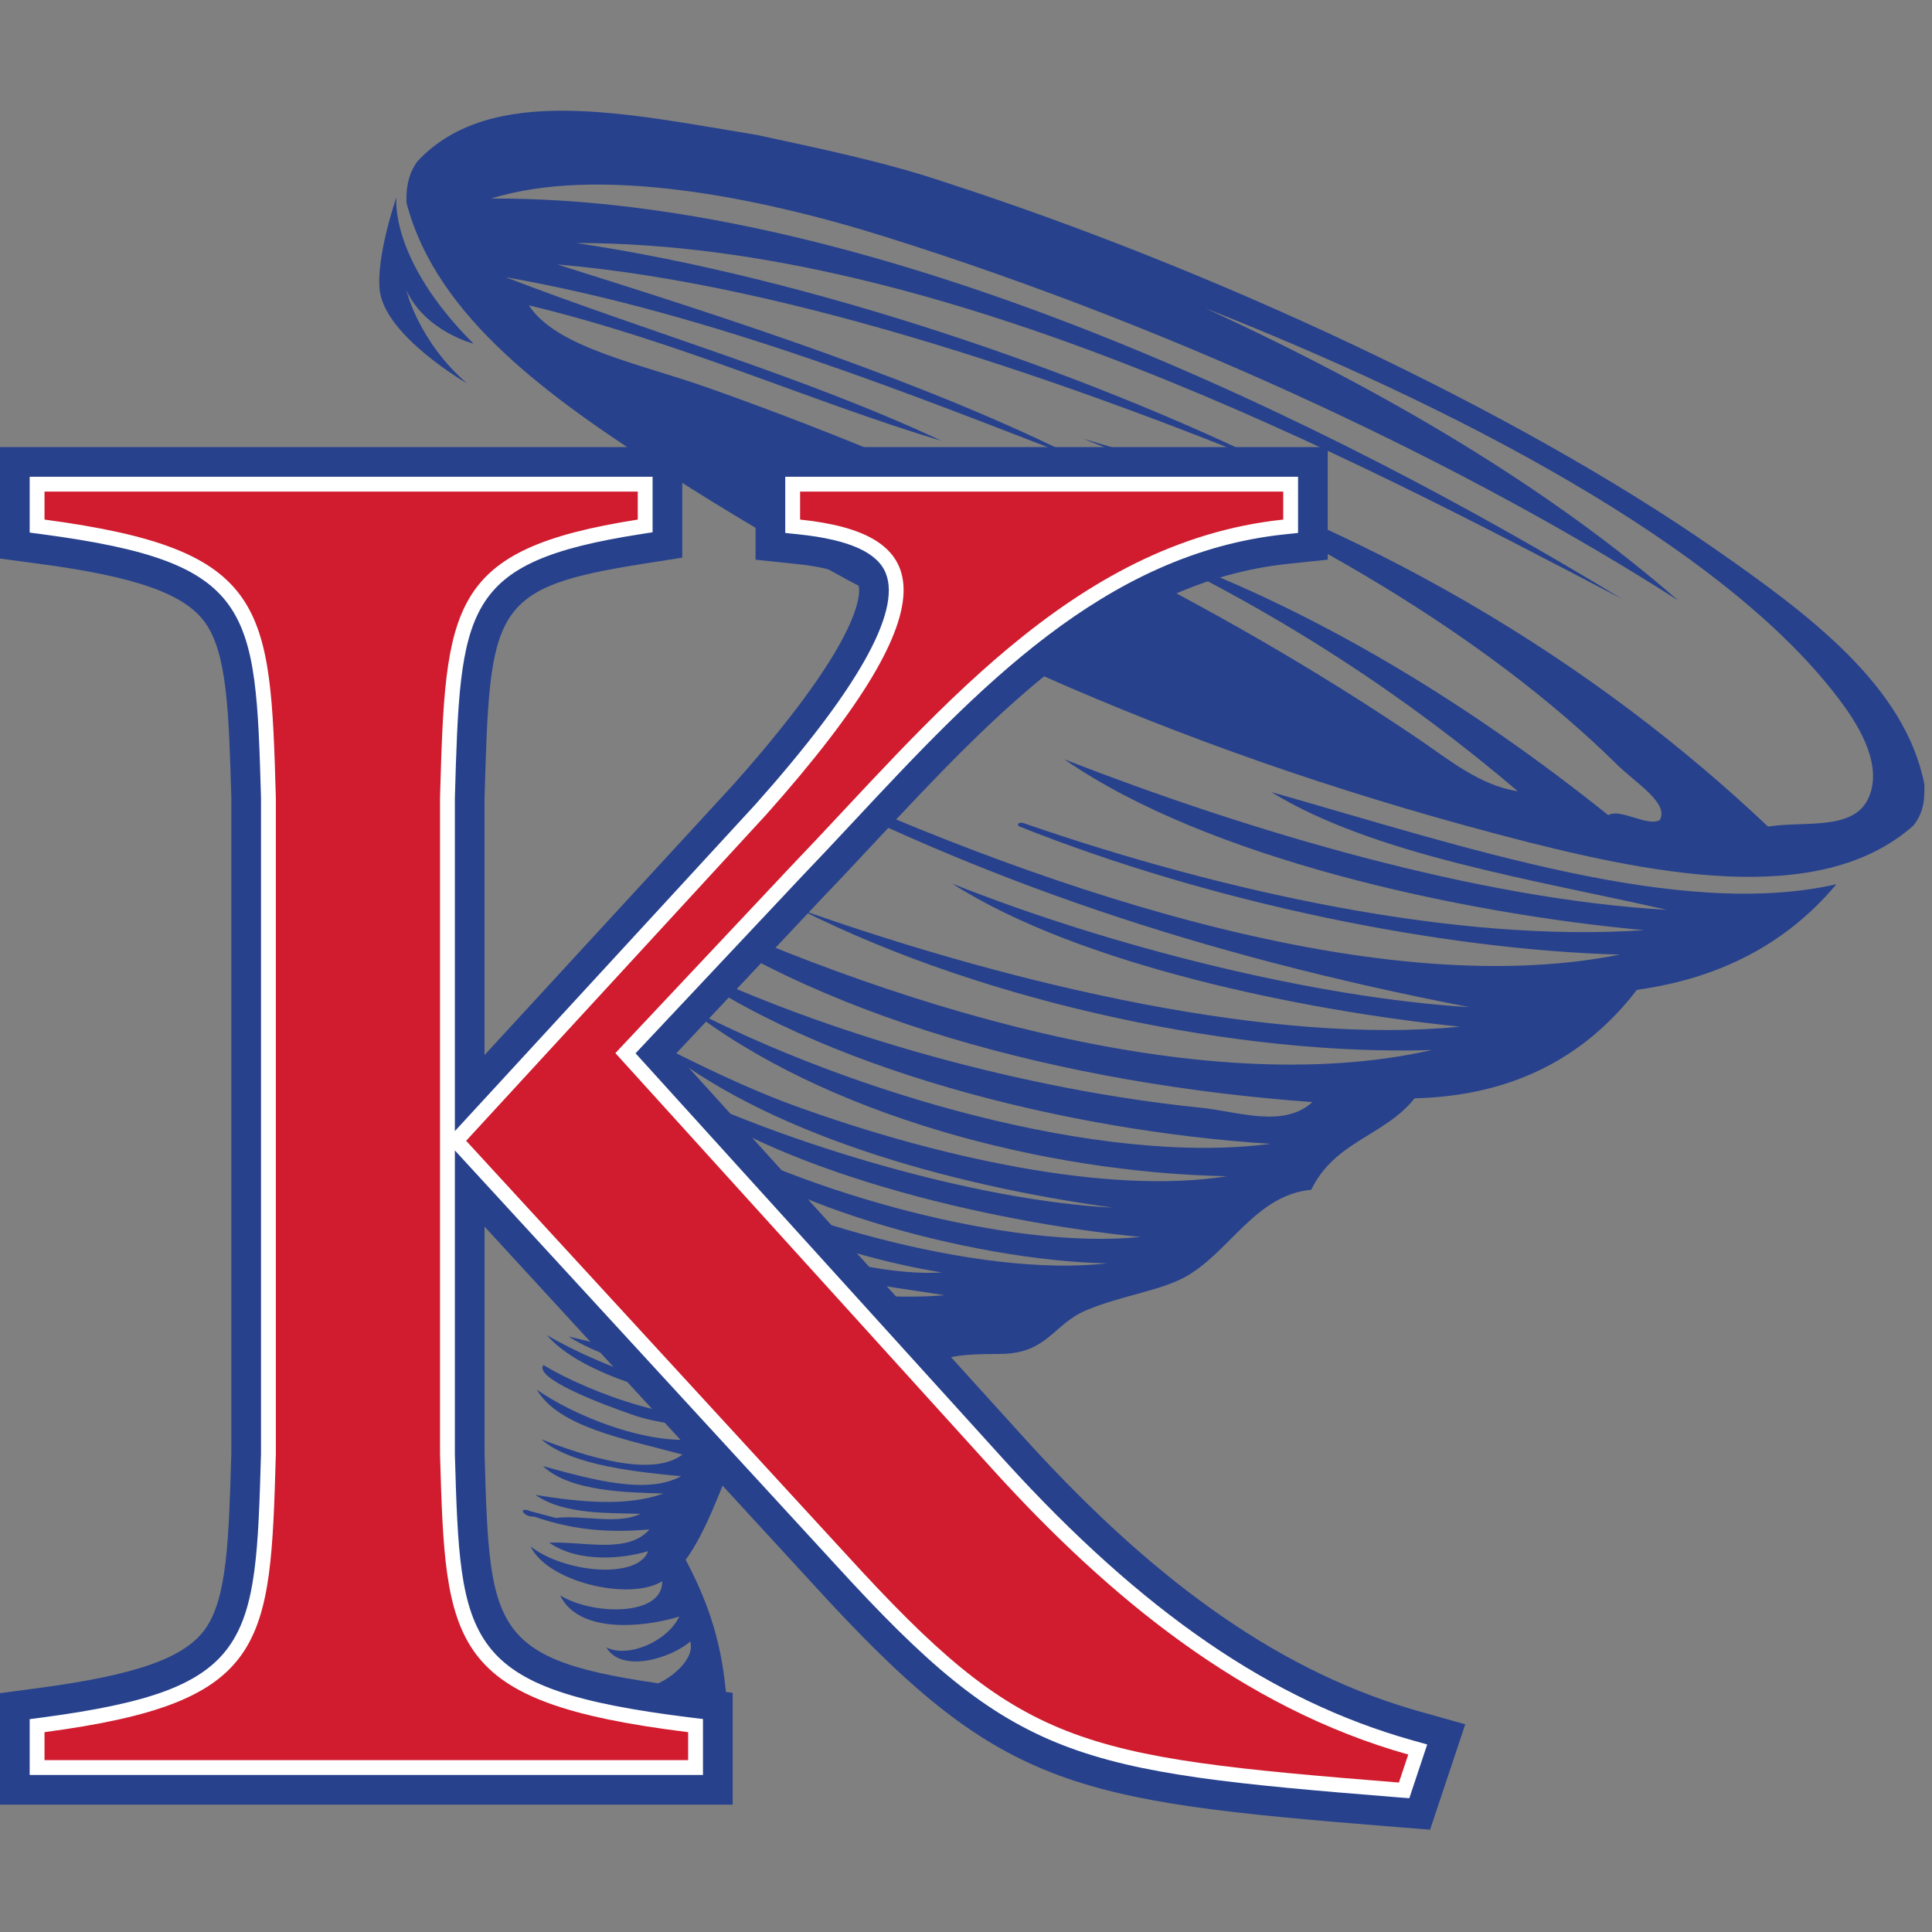 <?xml version="1.0" encoding="UTF-8"?>
<svg width="200px" height="200px" viewBox="0 0 200 200" version="1.1" xmlns="http://www.w3.org/2000/svg" xmlns:xlink="http://www.w3.org/1999/xlink">
    <rect x="0" y="0" width="200" height="200" fill="#808080" stroke="none"/>
    <!-- Generator: Sketch 54.1 (76490) - https://sketchapp.com -->
    <title>king-tn</title>
    <desc>Created with Sketch.</desc>
    <g id="king-tn" stroke="none" stroke-width="1" fill="none" fill-rule="evenodd">
        <g id="king-tn_BGL">
            <g id="king-tn" transform="translate(0, 11)">
                <g id="g10" transform="translate(99.846, 89.315) scale(-1, 1) rotate(-180) translate(-99.846, -89.315) translate(0, 0.221)">
                    <g id="g12">
                        <path d="M66.145,147.503 C73.278,142.461 87.27,140.079 96.629,135.343 C88.034,140.306 77.11,143.921 66.145,147.503" id="path14" fill="#27418C"></path>
                        <path d="M173.731,127.246 C152.594,140.809 122.743,155.145 91.689,164.884 C78.144,169.133 61.817,172.262 50.836,168.855 C90.608,169.05 138.146,145.534 167.862,127.432 C139.803,142.136 97.564,164.3 59.642,164.251 C83.666,160.692 112.339,150.899 132.692,140.833 C112.047,149.277 82.267,159.953 57.685,162.033 C75.583,156.412 96.202,149.75 111.986,141.755 C95.16,148.231 73.817,156.928 52.331,160.72 C66.833,155.114 83.351,150.412 97.49,143.767 C84.388,147.675 70.228,154.085 54.75,157.8 C57.581,153.415 66.226,151.776 73.429,149.222 C100.761,139.512 125.854,127.107 146.736,112.982 C149.885,110.85 153.189,108.081 157.124,107.502 C145.811,117.13 132.823,125.778 117.424,133.029 C136.281,126.589 153.027,115.802 166.487,105.024 C167.732,105.775 170.579,103.774 171.828,104.524 C172.788,106.283 169.337,108.348 167.411,110.245 C153.96,123.527 133.703,135.537 112.12,143.993 C141.641,135.472 165.445,120.505 183.024,103.84 C186.6,104.431 191.672,103.401 193.319,106.581 C195.084,110.002 192.385,114.263 190.887,116.334 C178.776,133.107 149.089,147.927 124.801,157.492 C143.561,148.841 160.26,138.979 173.731,127.246 L173.731,127.246 Z M177.44,132.646 C187.323,125.769 197.228,118.373 199.212,108.208 C199.223,106.86 199.241,105.437 198.084,103.955 C188.297,95.263 170.664,98.91 155.037,103.047 C120.67,112.132 93.048,125.024 69.247,140.303 C57.234,148.018 45.186,156.42 42.076,168.442 C42.032,169.937 42.255,171.379 43.201,172.698 C50.815,180.862 65.018,177.614 78.359,175.437 C84.864,174.032 91.612,172.639 97.746,170.571 C125.61,161.561 156.708,147.045 177.44,132.646 L177.44,132.646 Z" id="path16" fill="#27418C"></path>
                        <path d="M74.415,41.02 C69.371,38.85 60.027,42.436 55.577,45.547 C57.824,41.69 64.59,40.467 70.649,38.832 C67.442,36.407 60.593,38.669 56.039,40.41 C59.182,37.629 66.454,36.982 70.506,36.591 C67.046,34.71 61.66,36.122 56.213,37.636 C59.051,34.948 65.089,34.925 68.671,34.797 C65,33.47 60.331,33.858 55.425,34.656 C58.461,32.546 63.21,32.825 66.296,32.694 C63.959,31.553 60.349,32.595 57.534,32.273 C56.681,32.501 55.826,32.724 54.976,32.951 C53.485,33.533 54.187,32.329 55.291,32.411 C59.95,30.8 63.676,30.8 67.231,31.075 C64.993,28.53 60.501,29.847 56.853,29.719 C59.907,27.578 64.539,28.055 67.094,28.834 C66.036,25.896 58.449,26.567 54.926,29.322 C56.696,25.619 65.197,23.64 68.551,25.717 C68.628,22.03 61.267,22.208 57.983,24.26 C59.916,20.255 66.634,20.924 70.314,22.063 C69.115,19.502 65,17.716 62.766,18.877 C64.337,16.159 69.478,17.749 71.454,19.482 C72.129,17.221 67.896,14.344 65.926,14.641 C68.5,13.134 71.606,13.034 75.213,13.427 C74.802,18.948 73.511,23.162 70.981,27.942 C73.059,30.764 74.518,35.062 76.092,38.751 C80.085,40.386 82.924,41.967 84.844,46.005 C89.324,45.024 93.356,47.127 97.376,48.606 C99.417,49.367 102.297,49.196 103.974,49.262 C108.448,49.45 109.098,52.336 112.396,53.746 C115.989,55.288 120.267,55.789 122.912,57.341 C127.39,59.979 130.044,65.708 135.737,66.244 C138.197,71.312 143.318,71.792 146.437,75.711 C156.149,75.949 163.844,79.639 169.448,86.938 C177.778,88.098 184.788,91.526 190.101,97.87 C173.92,94.197 151.755,101.682 131.596,107.419 C142.208,100.893 158.892,98.335 172.553,95.224 C153.143,96.326 129.418,103.285 110.178,110.807 C124.849,100.615 150.93,94.89 170.174,93.12 C150.769,91.789 126.634,97.066 106.139,104.136 C105.408,104.452 105.161,103.962 105.603,103.825 C125.271,95.979 149.096,91.096 167.68,90.589 C141.831,85.42 105.645,98.143 79.574,110.423 C78.623,110.968 77.879,110.65 79.496,109.786 C101.571,98.243 124.371,90.522 152.122,85.146 C135.959,86.131 114.766,91.483 98.578,97.935 C111.685,89.542 134.812,84.802 151.132,83.128 C131.979,81.241 105.483,87.248 82.835,95.263 C102.499,85.343 128.77,80.09 148.218,80.709 C124.148,75.267 91.433,85.419 66.9,97.177 C83.962,83.982 110.461,77.166 135.861,75.321 C132.876,72.592 128.162,74.339 124.32,74.736 C106.452,76.551 85.653,82.165 69.209,90.218 C84.586,78.699 110.753,72.308 131.529,71.001 C113.806,68.686 87.948,76.35 71.062,85.171 C85.315,73.986 108.084,68.014 127.002,67.647 C114.645,65.673 96.842,69.663 82.457,74.871 C77.218,76.764 72.28,79.223 67.811,81.478 C79.097,72.128 98.064,66.746 115.212,64.392 C101.002,65.123 81.345,71.019 68.921,77.081 C79.739,68.285 102.008,62.939 118.049,61.36 C104.641,59.993 83.308,65.948 71.002,72.895 C78.429,64.952 100.672,58.89 114.597,58.629 C101.358,57.092 80.17,63.249 67.972,70.052 C72.756,64.647 86.463,59.459 97.501,57.687 C91.308,57.291 83.03,59.792 78.429,61.364 C82.009,57.181 91.846,56.301 97.785,55.331 C89.523,54.61 78.116,56.55 69.757,59.556 C69.296,58.193 72.913,57.038 74.411,56.502 C79.663,54.642 87.836,53.806 92.627,53.053 C84.309,52.078 74.118,54.326 63.633,57.076 C70.039,52.55 81.824,51.301 89.286,50.751 C80.387,49.117 69.112,51.584 57.509,54.597 C64.077,49.966 75.953,48.83 83.592,48.156 C76.64,46.903 67.823,48.849 58.858,51.057 C64.354,47.534 73.717,46.567 79.825,45.967 C73.629,43.561 62.589,47.709 56.61,51.196 C60.211,47.04 69.432,44.65 76.478,43.66 C71.942,41.02 60.773,45.353 56.25,48.099 C55.273,46.751 61.944,44.16 65.792,42.846 C68.212,42.02 71.94,41.784 74.415,41.02" id="path18" fill="#27418C"></path>
                        <path d="M56.591,73.513 C58.732,68.992 65.562,67.198 70.568,64.358 C67.245,66.746 60.586,70.313 56.591,73.513" id="path20" fill="#27418C"></path>
                        <path d="M41.036,168.982 C41.036,168.982 40.241,162.606 49.013,153.835 C49.013,153.835 44.042,155.096 42.071,159.35 C42.071,159.35 43.296,154.101 48.346,149.717 C48.346,149.717 39.846,154.629 39.311,159.35 C38.913,162.879 41.036,168.982 41.036,168.982" id="path22" fill="#27418C"></path>
                        <path d="M132.84,138.519 L132.84,135.623 C110.823,133.306 96.147,114.574 81.856,99.703 L63.704,80.393 L102.906,37.133 C114.685,24.194 128.588,12.608 145.782,7.78 L144.814,4.88 C111.212,7.585 105.804,8.55 87.65,28.441 L48.254,71.315 L79.346,105.11 C99.623,127.899 95.762,134.27 82.824,135.623 L82.824,138.519 L132.84,138.519 Z M45.551,38.871 C46.13,18.98 46.321,13.186 71.236,10.096 L71.236,7.202 L4.609,7.202 L4.609,10.096 C27.786,13.186 27.977,18.98 28.555,38.871 L28.555,106.847 C27.977,126.739 27.786,132.53 4.609,135.623 L4.609,138.519 L66.021,138.519 L66.021,135.623 C46.321,132.53 46.13,126.739 45.551,106.847 L45.551,38.871 L45.551,38.871 Z" id="path24" fill="#FFFFFF" fill-rule="nonzero"></path>
                        <path d="M96.61,133.91 C96.928,133.4 97.212,132.847 97.442,132.248 C98.607,129.247 98.371,125.779 96.603,121.568 C101.622,126.252 107.022,130.58 113.008,133.91 L96.61,133.91 Z M25.291,11.809 L49.238,11.809 C42.118,16.864 41.341,25.055 40.942,38.736 L40.942,106.847 C41.324,120.013 41.572,128.533 48.024,133.91 L25.297,133.91 C32.02,128.855 32.763,120.672 33.161,106.981 L33.165,38.871 C32.763,25.093 32.02,16.878 25.291,11.809 Z M54.513,71.312 L91.046,31.561 C103.994,17.368 109.482,13.521 126.222,11.299 C117.278,16.645 108.525,24.122 99.498,34.031 L60.155,77.441 L54.513,71.312 Z M148.042,0 L144.444,0.286 C110.533,3.016 103.534,4.198 84.246,25.335 L50.162,62.429 L50.162,38.871 C50.718,19.751 50.79,17.276 71.803,14.67 L75.845,14.17 L75.845,2.591 L0,2.591 L0,14.132 L4.001,14.666 C14.166,16.02 19.172,17.805 21.277,20.824 C23.512,24.025 23.686,29.983 23.948,39.005 L23.948,106.847 C23.686,115.736 23.512,121.695 21.277,124.896 C19.172,127.915 14.166,129.698 4.001,131.053 L0,131.588 L0,143.127 L70.629,143.127 L70.629,131.681 L66.735,131.069 C50.792,128.568 50.734,126.5 50.157,106.713 L50.157,80.19 L75.955,108.231 C90.111,124.141 89.019,128.475 88.849,128.918 C88.632,129.475 87.019,130.549 82.344,131.038 L78.215,131.469 L78.215,143.127 L137.447,143.127 L137.447,131.473 L133.32,131.039 C115.757,129.191 102.963,115.494 90.591,102.249 C88.774,100.302 86.973,98.375 85.178,96.511 L69.976,80.335 L106.32,40.23 C120.152,25.035 133.088,16.133 147.025,12.217 L151.682,10.909 L148.042,0 L148.042,0 Z" id="path26" fill="#27418C" fill-rule="nonzero"></path>
                        <path d="M132.84,138.519 L132.84,135.623 C110.823,133.306 96.147,114.574 81.856,99.703 L63.704,80.393 L102.906,37.133 C114.685,24.194 128.588,12.608 145.782,7.78 L144.814,4.88 C111.212,7.585 105.804,8.55 87.65,28.441 L48.254,71.315 L79.346,105.11 C99.623,127.899 95.762,134.27 82.824,135.623 L82.824,138.519 L132.84,138.519 Z M45.551,38.871 C46.13,18.98 46.321,13.186 71.236,10.096 L71.236,7.202 L4.609,7.202 L4.609,10.096 C27.786,13.186 27.977,18.98 28.555,38.871 L28.555,106.847 C27.977,126.739 27.786,132.53 4.609,135.623 L4.609,138.519 L66.021,138.519 L66.021,135.623 C46.321,132.53 46.13,126.739 45.551,106.847 L45.551,38.871 L45.551,38.871 Z" id="path28" fill="#FFFFFF" fill-rule="nonzero"></path>
                        <path d="M6.146,8.738 L69.699,8.745 C44.794,12.069 44.593,18.985 44.015,38.825 L44.015,106.847 C44.588,126.63 44.794,133.556 64.484,136.927 L64.484,136.984 L6.146,136.961 C29.313,133.623 29.514,126.705 30.092,106.892 L30.092,38.871 C29.514,19.015 29.313,12.097 6.146,8.759 L6.146,8.738 Z M50.341,71.315 L88.782,29.482 C106.162,10.435 111.223,9.145 143.736,6.51 L143.817,6.756 C129.317,11.198 115.915,20.563 101.771,36.101 L61.612,80.409 L80.738,100.755 C82.525,102.613 84.304,104.518 86.099,106.445 C98.339,119.547 112.171,134.355 131.298,136.984 L84.374,136.984 C88.318,136.44 93.027,135.137 94.577,131.137 C96.673,125.733 92.329,117.389 80.495,104.09 L50.341,71.315 Z M145.892,3.257 L144.689,3.351 C111.164,6.05 105.071,7.073 86.517,27.406 L47.088,70.316 L47.088,38.871 C47.661,19.231 47.794,14.552 71.425,11.62 L72.772,11.456 L72.772,5.665 L3.072,5.665 L3.072,11.442 L4.408,11.62 C26.309,14.538 26.446,19.22 27.019,38.918 L27.019,106.847 C26.446,126.498 26.309,131.179 4.408,134.099 L3.072,134.277 L3.072,140.056 L67.556,140.056 L67.556,134.308 L66.261,134.105 C47.794,131.208 47.661,126.523 47.088,106.803 L47.088,72.315 L47.123,72.357 L78.215,106.151 C88.724,117.962 93.271,126.002 91.711,130.028 C90.865,132.216 87.904,133.547 82.665,134.094 L81.288,134.238 L81.288,140.055 L134.375,140.055 L134.375,134.238 L133.001,134.094 C114.295,132.127 101.102,118.005 88.348,104.348 C86.538,102.411 84.748,100.495 82.965,98.64 L65.793,80.372 L104.048,38.165 C118.284,22.522 131.679,13.337 146.194,9.259 L147.745,8.822 L145.892,3.257 L145.892,3.257 Z" id="path30" fill="#FFFFFF" fill-rule="nonzero"></path>
                        <path d="M132.84,138.519 L132.84,135.623 C110.823,133.306 96.147,114.574 81.856,99.703 L63.704,80.393 L102.906,37.133 C114.685,24.194 128.588,12.608 145.782,7.78 L144.814,4.88 C111.212,7.585 105.804,8.55 87.65,28.441 L48.254,71.315 L79.346,105.11 C99.623,127.899 95.762,134.27 82.824,135.623 L82.824,138.519 L132.84,138.519 Z M45.551,38.871 C46.13,18.98 46.321,13.186 71.236,10.096 L71.236,7.202 L4.609,7.202 L4.609,10.096 C27.786,13.186 27.977,18.98 28.555,38.871 L28.555,106.847 C27.977,126.739 27.786,132.53 4.609,135.623 L4.609,138.519 L66.021,138.519 L66.021,135.623 C46.321,132.53 46.13,126.739 45.551,106.847 L45.551,38.871 L45.551,38.871 Z" id="path32" fill="#D01C2E" fill-rule="nonzero"></path>
                    </g>
                </g>
            </g>
        </g>
    </g>
</svg>